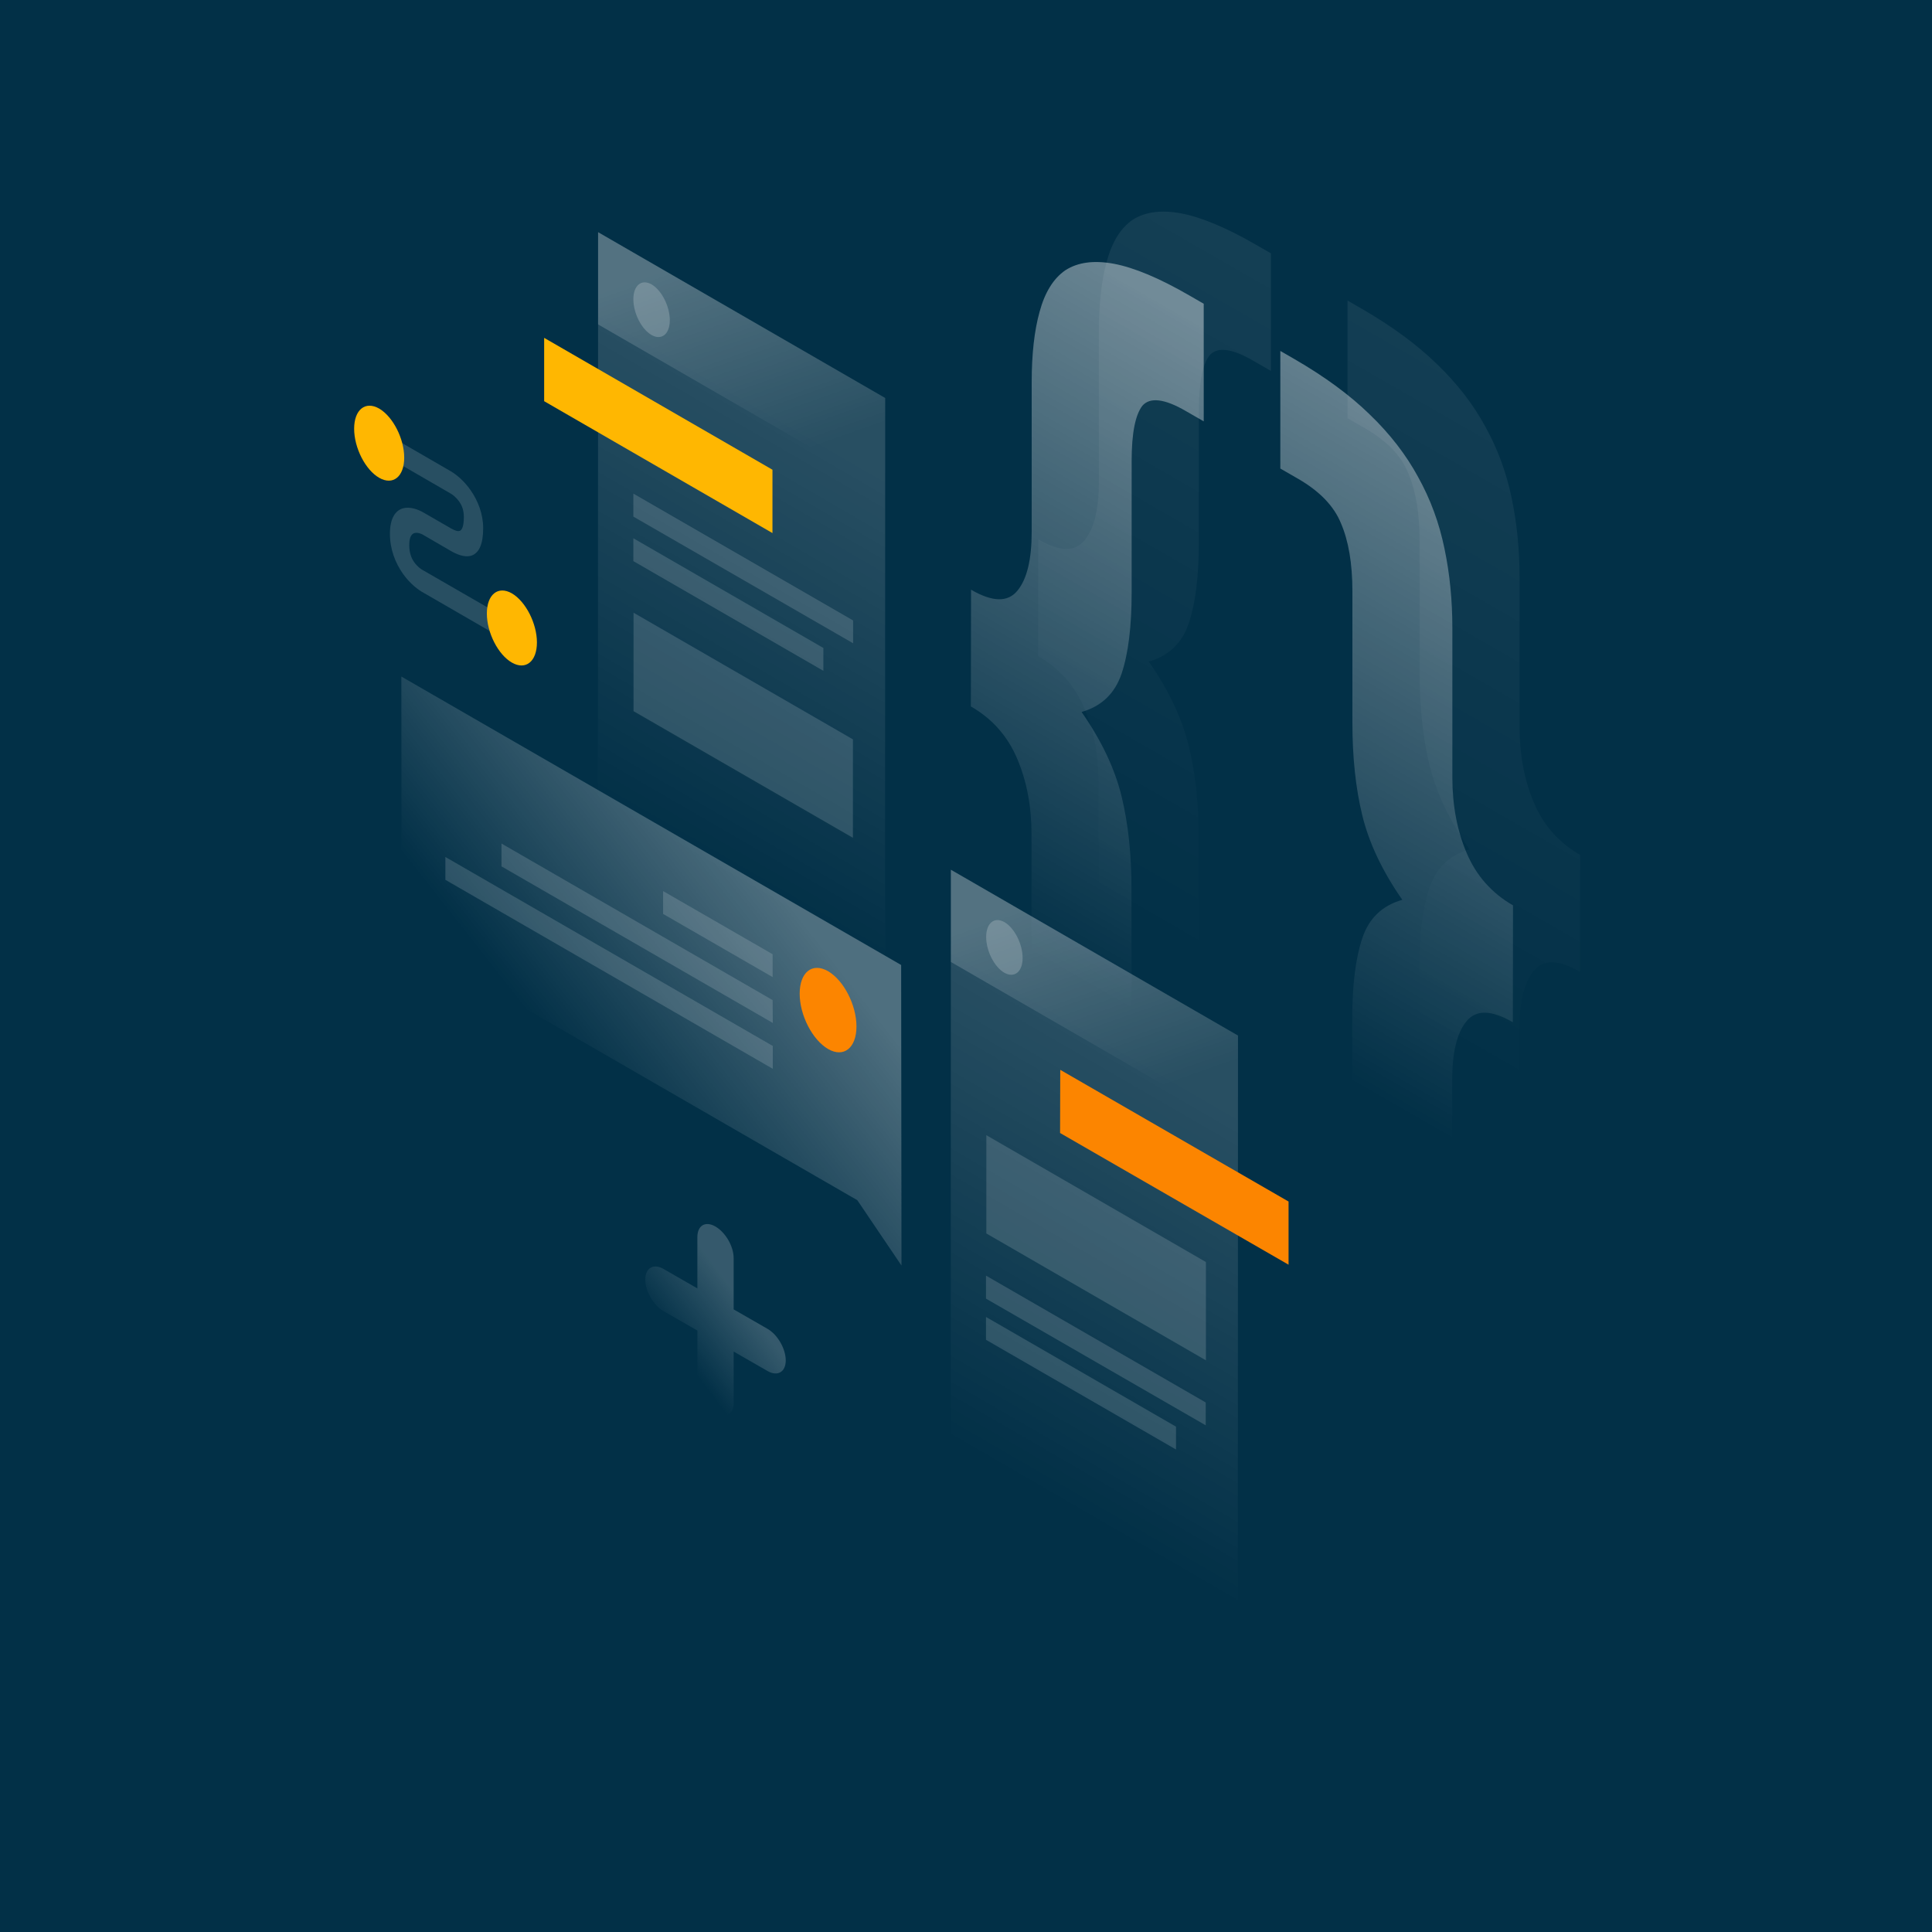 <svg id="SvgjsSvg1067" width="360" height="360" xmlns="http://www.w3.org/2000/svg" version="1.1" xmlns:xlink="http://www.w3.org/1999/xlink" xmlns:svgjs="http://svgjs.com/svgjs"><rect width="100%" height="100%" fill="#808080" stroke="none"/><defs id="SvgjsDefs1068"></defs><g id="SvgjsG1069"><svg xmlns="http://www.w3.org/2000/svg" width="360" height="360" viewBox="0 0 1150 1150"><defs><linearGradient id="a" x1="55.18%" x2="45.506%" y1="3.398%" y2="75.313%"><stop offset="0%" stop-color="#ffffff" class="stopColorFFF svgShape"></stop><stop offset="100%" stop-color="#ffffff" stop-opacity="0" class="stopColorFFF svgShape"></stop></linearGradient><linearGradient id="b" x1="57.748%" x2="48.077%" y1=".483%" y2="72.38%"><stop offset="0%" stop-color="#ffffff" class="stopColorFFF svgShape"></stop><stop offset="100%" stop-color="#ffffff" stop-opacity="0" class="stopColorFFF svgShape"></stop></linearGradient><linearGradient id="c" x1="57.748%" x2="48.077%" y1=".483%" y2="72.38%"><stop offset="0%" stop-color="#ffffff" class="stopColorFFF svgShape"></stop><stop offset="100%" stop-color="#ffffff" stop-opacity="0" class="stopColorFFF svgShape"></stop></linearGradient><linearGradient id="d" x1="55.873%" x2="45.054%" y1="19.774%" y2="75.455%"><stop offset="0%" stop-color="#ffffff" class="stopColorFFF svgShape"></stop><stop offset="100%" stop-color="#ffffff" stop-opacity="0" class="stopColorFFF svgShape"></stop></linearGradient><linearGradient id="e" x1="34.322%" x2="64.757%" y1="10.046%" y2="87.605%"><stop offset="0%" stop-color="#ffffff" class="stopColorFFF svgShape"></stop><stop offset="100%" stop-color="#ffffff" stop-opacity="0" class="stopColorFFF svgShape"></stop></linearGradient><linearGradient id="f" x1="55.873%" x2="45.054%" y1="19.773%" y2="75.455%"><stop offset="0%" stop-color="#ffffff" class="stopColorFFF svgShape"></stop><stop offset="100%" stop-color="#ffffff" stop-opacity="0" class="stopColorFFF svgShape"></stop></linearGradient><linearGradient id="g" x1="34.326%" x2="64.761%" y1="10.057%" y2="87.616%"><stop offset="0%" stop-color="#ffffff" class="stopColorFFF svgShape"></stop><stop offset="100%" stop-color="#ffffff" stop-opacity="0" class="stopColorFFF svgShape"></stop></linearGradient><linearGradient id="h" x1="70.299%" x2="33.087%" y1="31.282%" y2="65.596%"><stop offset="0%" stop-color="#ffffff" class="stopColorFFF svgShape"></stop><stop offset="100%" stop-color="#ffffff" stop-opacity="0" class="stopColorFFF svgShape"></stop></linearGradient><linearGradient id="i" x1="63.425%" x2="29.825%" y1="35.526%" y2="71.71%"><stop offset="0%" stop-color="#ffffff" class="stopColorFFF svgShape"></stop><stop offset="100%" stop-color="#ffffff" stop-opacity="0" class="stopColorFFF svgShape"></stop></linearGradient></defs><g fill="none" fill-rule="evenodd"><rect width="1150" height="1150" fill="#023047" class="color003ECB svgShape"></rect><g transform="translate(210 125)" fill="#000000" class="color000 svgShape"><path fill="url(#a)" fill-rule="nonzero" d="M730.5,453.5 C717.8,446.1 708.6,445.9 702.9,452.9 C697.2,459.8 694.4,471.5 694.4,488 L694.4,576.9 C694.4,593.8 692.8,607.8 689.7,618.9 C686.6,630.4 681.3,638.6 674,643.4 C666.9,648.3 657.3,649.6 645.1,647.3 C633.2,645.1 618.3,638.9 600.5,628.6 L592,623.7 L592,553.7 L602.6,559.8 C615.3,567.2 623.8,568.1 628.1,562.7 C632.6,557.5 634.9,546.6 634.9,530.1 L634.9,451.8 C634.9,431.4 636.9,415.3 640.9,403.4 C644.9,391.5 652.8,384 664.7,380.6 C652.8,363.5 644.9,346.8 640.9,330.4 C636.9,314 635,295.6 635,275.2 L635,196.9 C635,180.4 632.7,167 628.2,156.5 C624,146.2 615.5,137.4 602.7,130 L592.1,123.9 L592.1,53.9 L600.6,58.8 C618.4,69.1 633.3,80 645.2,91.6 C657.4,103.3 667,115.8 674.1,128.9 C681.5,142.2 686.7,156.4 689.8,171.5 C692.9,186.2 694.5,202.1 694.5,218.9 L694.5,307.8 C694.5,324.3 697.3,339.3 703,352.7 C708.7,366.2 717.9,376.6 730.6,383.9 L730.5,453.5 Z" opacity=".07"></path><path fill="url(#b)" fill-rule="nonzero" d="M408,196 C420.7,203.4 429.9,203.6 435.6,196.6 C441.3,189.7 444.1,178 444.1,161.5 L444.1,72.6 C444.1,55.7 445.7,41.7 448.8,30.6 C451.9,19.1 457,10.8 464.1,5.9 C471.5,1.1 481.1,-0.2 493,2 C505.2,4.3 520.2,10.6 538,20.9 L546.5,25.8 L546.5,95.8 L535.9,89.7 C523.2,82.3 514.5,81.3 510,86.5 C505.8,91.9 503.6,102.8 503.6,119.3 L503.6,197.6 C503.6,218 501.6,234.1 497.6,246 C493.6,257.8 485.7,265.4 473.8,268.8 C485.7,285.9 493.6,302.6 497.6,319 C501.6,335.4 503.5,353.8 503.5,374.2 L503.5,452.5 C503.5,469 505.6,482.4 509.9,492.7 C514.4,503.2 523.1,512.1 535.8,519.4 L546.4,525.5 L546.4,595.5 L537.9,590.6 C520.1,580.3 505.1,569.3 492.9,557.6 C481,546 471.4,533.6 464,520.3 C456.9,507.2 451.8,493.1 448.7,477.9 C445.6,463.2 444,447.3 444,430.5 L444,341.6 C444,325.1 441.2,310.1 435.5,296.7 C429.8,283.2 420.6,272.8 407.9,265.5 L408,196 Z" opacity=".07"></path><path fill="url(#a)" fill-rule="nonzero" d="M690.5,483.5 C677.8,476.1 668.6,475.9 662.9,482.9 C657.2,489.8 654.4,501.5 654.4,518 L654.4,606.9 C654.4,623.8 652.8,637.8 649.7,648.9 C646.6,660.4 641.3,668.6 634,673.4 C626.9,678.3 617.3,679.6 605.1,677.3 C593.2,675.1 578.3,668.9 560.5,658.6 L552,653.7 L552,583.7 L562.6,589.8 C575.3,597.2 583.8,598.1 588.1,592.7 C592.6,587.5 594.9,576.6 594.9,560.1 L594.9,481.8 C594.9,461.4 596.9,445.3 600.9,433.4 C604.9,421.5 612.8,414 624.7,410.6 C612.8,393.5 604.9,376.8 600.9,360.4 C596.9,344 595,325.6 595,305.2 L595,226.9 C595,210.4 592.7,197 588.2,186.5 C584,176.2 575.5,167.4 562.7,160 L552.1,153.9 L552.1,83.9 L560.6,88.8 C578.4,99.1 593.3,110 605.2,121.6 C617.4,133.3 627,145.8 634.1,158.9 C641.5,172.2 646.7,186.4 649.8,201.5 C652.9,216.2 654.5,232.1 654.5,248.9 L654.5,337.8 C654.5,354.3 657.3,369.3 663,382.7 C668.7,396.2 677.9,406.6 690.6,413.9 L690.5,483.5 Z" opacity=".4"></path><path fill="url(#c)" fill-rule="nonzero" d="M368,226 C380.7,233.4 389.9,233.6 395.6,226.6 C401.3,219.7 404.1,208 404.1,191.5 L404.1,102.6 C404.1,85.7 405.7,71.7 408.8,60.6 C411.9,49.1 417,40.8 424.1,35.9 C431.5,31.1 441.1,29.8 453,32 C465.2,34.3 480.2,40.6 498,50.9 L506.5,55.8 L506.5,125.8 L495.9,119.7 C483.2,112.3 474.5,111.3 470,116.5 C465.8,121.9 463.6,132.8 463.6,149.3 L463.6,227.6 C463.6,248 461.6,264.1 457.6,276 C453.6,287.8 445.7,295.4 433.8,298.8 C445.7,315.9 453.6,332.6 457.6,349 C461.6,365.4 463.5,383.8 463.5,404.2 L463.5,482.5 C463.5,499 465.6,512.4 469.9,522.7 C474.4,533.2 483.1,542.1 495.8,549.4 L506.4,555.5 L506.4,625.5 L497.9,620.6 C480.1,610.3 465.1,599.3 452.9,587.6 C441,576 431.4,563.6 424,550.3 C416.9,537.2 411.8,523.1 408.7,507.9 C405.6,493.2 404,477.3 404,460.5 L404,371.6 C404,355.1 401.2,340.1 395.5,326.7 C389.8,313.2 380.6,302.8 367.9,295.5 L368,226 Z" opacity=".4"></path><polygon fill="url(#d)" fill-rule="nonzero" points="146 13.2 316.9 111.9 316.8 521.2 145.9 422.5" opacity=".15"></polygon><polygon fill="#ffb701" points="113.9 76.1 249.8 154.6 249.8 192.3 113.9 113.8" class="colorF2C94C svgShape"></polygon><polygon fill="#ffffff" fill-rule="nonzero" points="167.1 239.7 297.7 315.1 297.7 373.7 167.1 298.3" opacity=".15" class="colorFFF svgShape"></polygon><polygon fill="#ffffff" fill-rule="nonzero" points="167 168.8 297.8 244.3 297.8 257.9 167 182.5" opacity=".15" class="colorFFF svgShape"></polygon><polygon fill="#ffffff" fill-rule="nonzero" points="167 195.4 280.1 260.7 280.1 274.3 167 209" opacity=".15" class="colorFFF svgShape"></polygon><polygon fill="url(#e)" fill-rule="nonzero" points="146 13.2 316.9 111.9 316.9 166.8 146 68.1" opacity=".2"></polygon><path fill="#ffffff" fill-rule="nonzero" d="M188.7,65.6 C188.7,73.9 183.8,77.8 177.8,74.4 C171.8,70.9 167,61.4 167,53.1 C167,44.8 171.9,40.9 177.9,44.3 C183.8,47.8 188.7,57.3 188.7,65.6 Z" opacity=".2" class="colorFFF svgShape"></path><polygon fill="url(#f)" fill-rule="nonzero" points="356 392.7 526.9 491.4 526.8 900.7 355.9 802" opacity=".15"></polygon><polygon fill="#fc8500" points="421.1 511.8 557 590.2 557 627.8 421 549.4" class="colorF2994A svgShape"></polygon><polygon fill="#ffffff" fill-rule="nonzero" points="377.1 550.7 507.8 626.2 507.8 684.7 377.1 609.2" opacity=".15" class="colorFFF svgShape"></polygon><polygon fill="#ffffff" fill-rule="nonzero" points="376.9 634.3 507.7 709.8 507.7 723.4 376.9 648" opacity=".15" class="colorFFF svgShape"></polygon><polygon fill="#ffffff" fill-rule="nonzero" points="376.9 658.9 490 724.2 490 737.8 376.9 672.5" opacity=".15" class="colorFFF svgShape"></polygon><polygon fill="url(#g)" fill-rule="nonzero" points="356 392.7 526.9 491.4 526.9 546.3 356 447.6" opacity=".2"></polygon><path fill="#ffffff" fill-rule="nonzero" d="M398.7,445.2 C398.7,453.5 393.8,457.4 387.8,454 C381.8,450.5 377,441 377,432.7 C377,424.4 381.9,420.5 387.9,423.9 C393.8,427.3 398.7,436.9 398.7,445.2 Z" opacity=".2" class="colorFFF svgShape"></path><polygon fill="url(#h)" fill-rule="nonzero" points="326.4 449.4 28.9 277.7 29 432.8 300.3 589.4 326.6 628.3" opacity=".3"></polygon><polygon fill="#ffffff" fill-rule="nonzero" points="249.9 443 184.7 405.4 184.7 419 249.9 456.6 249.9 443" opacity=".15" class="colorFFF svgShape"></polygon><polygon fill="#ffffff" fill-rule="nonzero" points="249.9 470.3 88.5 377.1 88.5 390.7 250 483.9" opacity=".15" class="colorFFF svgShape"></polygon><polygon fill="#ffffff" fill-rule="nonzero" points="250 497.6 55.1 385.1 55.1 398.7 250 511.2" opacity=".15" class="colorFFF svgShape"></polygon><path fill="#fc8500" d="M266,466.5 C266,479.3 273.6,494 282.9,499.4 C292.2,504.8 299.8,498.8 299.8,486 C299.8,473.2 292.2,458.5 282.9,453.1 C273.5,447.7 266,453.7 266,466.5 Z" class="colorF2994A svgShape"></path><path fill="#ffffff" fill-rule="nonzero" d="M58.3,168.8 L18.9,146 L18.9,132.7 L58.3,155.5 C61.5,157.4 66.2,161.1 70.2,166.9 C74.5,173.1 77.6,180.9 77.6,189.4 C77.6,198.8 75.2,204.1 70.7,205.7 C66.4,207.1 61.4,204.7 58.3,202.9 L42.1,193.5 L42,193.4 C40.6,192.6 38.4,191.8 36.7,192.3 C35.3,192.7 33.6,194.2 33.6,199.4 C33.6,204.6 35.2,207.8 36.6,209.7 C38.3,212.1 40.5,213.8 41.9,214.5 L42.1,214.6 L91.7,243.2 L91.7,256.5 L42.4,228 C39,226.2 34.1,222.5 29.9,216.6 C25.3,210.1 22.1,201.9 22.1,192.7 C22.1,183.6 25.3,178.9 29.8,177.6 C34,176.4 38.9,178.2 42.3,180.2 L58.4,189.5 C60.7,190.8 62.5,191.4 63.6,191 C64.5,190.7 66.1,189.4 66.1,182.7 C66.1,178.3 64.7,175.5 63.3,173.5 C61.7,171.3 59.6,169.5 58.3,168.8 Z" opacity=".15" class="colorFFF svgShape"></path><path fill="#ffb701" d="M30.6 147.4C30.6 158.8 23.9 164.1 15.7 159.4 7.5 154.7.8 141.6.8 130.2.8 118.8 7.5 113.5 15.7 118.2 23.9 123 30.6 136.1 30.6 147.4zM109.6 257.4C109.6 268.8 102.9 274.1 94.7 269.4 86.5 264.7 79.8 251.6 79.8 240.2 79.8 228.8 86.5 223.5 94.7 228.2 102.9 233 109.6 246.1 109.6 257.4z" class="colorF2C94C svgShape"></path><path fill="url(#i)" fill-rule="nonzero" d="M215.9,605.1 C221.9,608.6 226.7,616.9 226.7,623.9 L226.7,654.4 L246.9,666 C252.9,669.5 257.7,677.8 257.7,684.8 C257.7,691.7 252.8,694.5 246.9,691.1 L226.7,679.5 L226.7,710 C226.7,716.9 221.8,719.7 215.9,716.3 C209.9,712.8 205.1,704.5 205.1,697.5 L205.1,667 L184.9,655.4 C178.9,651.9 174.1,643.6 174.1,636.6 C174.1,629.7 179,626.9 184.9,630.3 L205.1,641.9 L205.1,611.4 C205.1,604.4 209.9,601.6 215.9,605.1 Z" opacity=".2"></path></g></g></svg></g></svg>